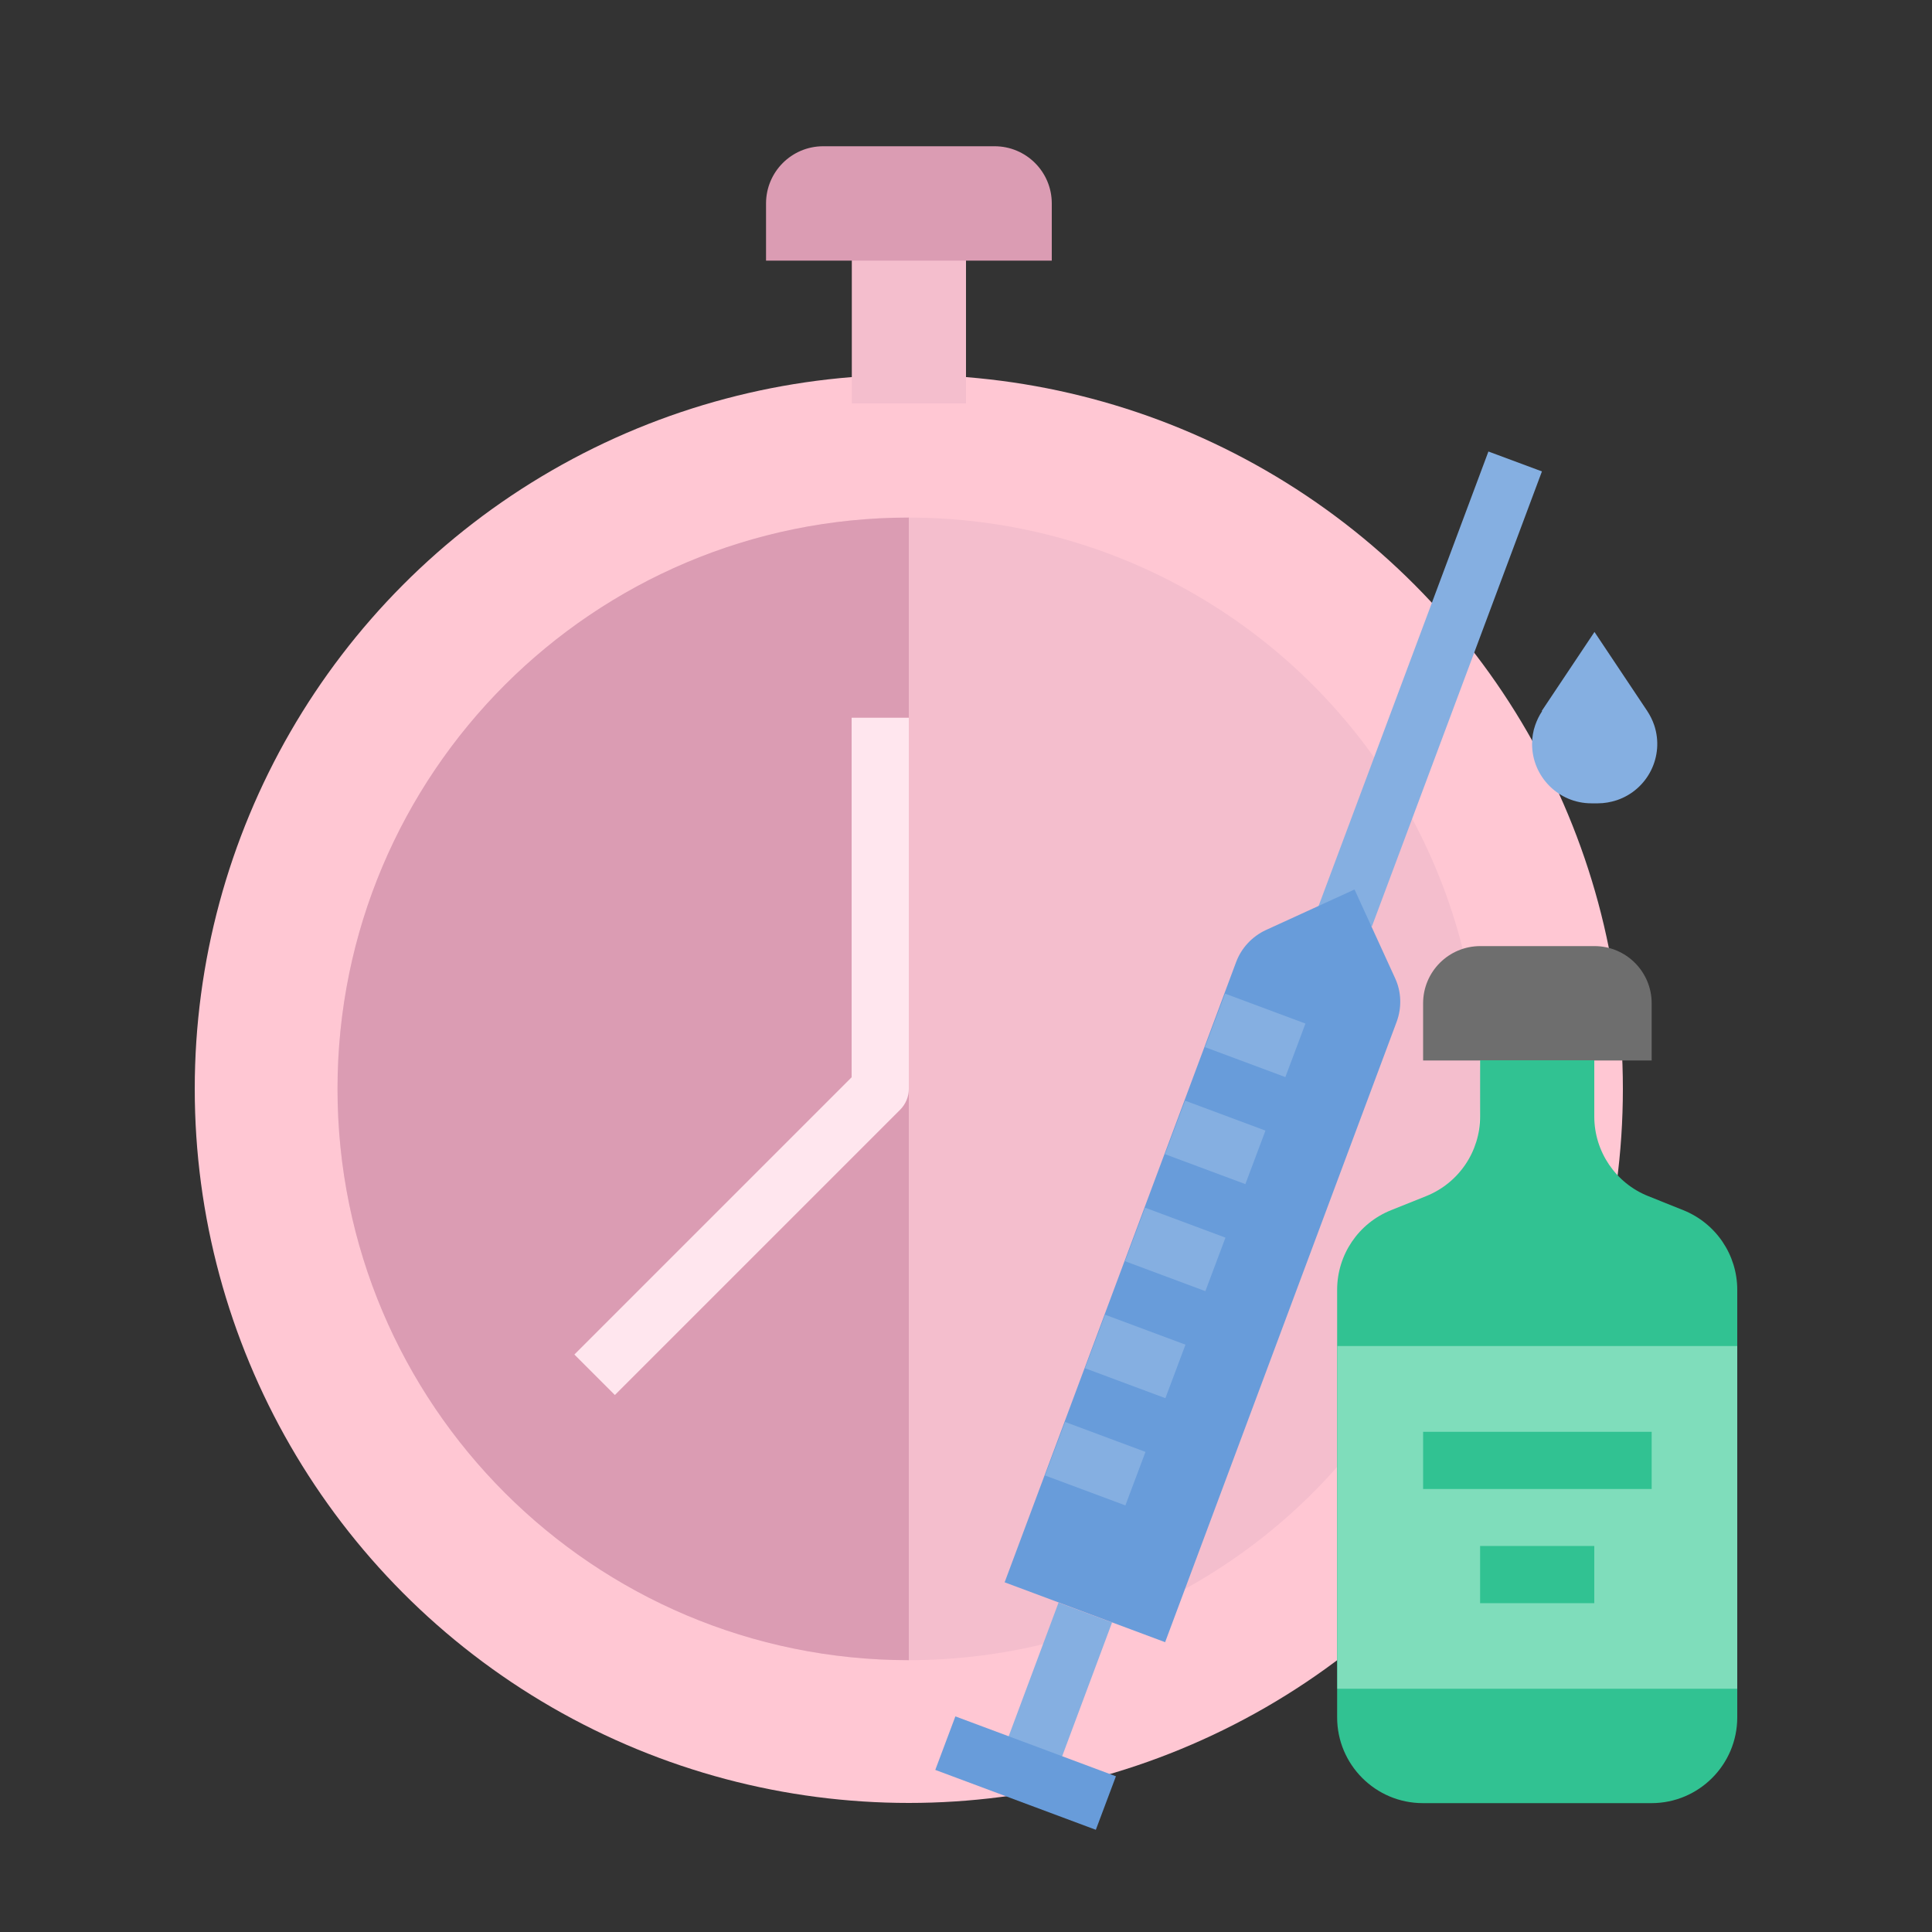 <?xml version="1.0" encoding="UTF-8"?>
<svg id="Layer_1" xmlns="http://www.w3.org/2000/svg" version="1.1" viewBox="0 0 100 100">
  <rect x="0" y="0" width="100" height="100" fill="#333333" stroke="none"/>
  <!-- Generator: Adobe Illustrator 29.8.1, SVG Export Plug-In . SVG Version: 2.1.1 Build 2)  -->
  <defs>
    <style>
      .st0 {
        fill: #6e6e6e;
      }

      .st1 {
        fill: #ffe6ee;
      }

      .st2 {
        fill: #7fddbb;
      }

      .st3 {
        fill: #85afe1;
      }

      .st4 {
        fill: #689cda;
      }

      .st5 {
        fill: #31c292;
      }

      .st6 {
        fill: #db9cb3;
      }

      .st7 {
        fill: #f4becd;
      }

      .st8 {
        fill: #ffc7d3;
      }
    </style>
  </defs>
  <g id="FLAT">
    <circle class="st8" cx="47.04" cy="56.36" r="36.96"/>
    <circle class="st7" cx="47.04" cy="56.36" r="29.57"/>
    <path class="st7" d="M44.09,12.01h5.91v8.87h-5.91v-8.87Z"/>
    <path class="st6" d="M17.47,56.36c0,16.33,13.24,29.57,29.57,29.57V26.79c-16.33,0-29.57,13.24-29.57,29.57Z"/>
    <path class="st0" d="M82.53,48.97h-5.91c-1.63,0-2.96,1.32-2.96,2.96v2.96h11.83v-2.96c0-1.63-1.32-2.96-2.96-2.96Z"/>
    <path class="st5" d="M87.13,62.64l-1.82-.73c-1.68-.67-2.79-2.3-2.79-4.12v-2.91h-5.91v2.91c0,1.81-1.1,3.44-2.79,4.12l-1.82.73c-1.68.67-2.79,2.3-2.79,4.12v22.13c0,2.45,1.99,4.44,4.44,4.44h11.83c2.45,0,4.44-1.99,4.44-4.44h0v-22.13c0-1.81-1.1-3.44-2.79-4.12Z"/>
    <path class="st2" d="M69.22,69.67h20.7v17.74h-20.7v-17.74Z"/>
    <path class="st5" d="M73.66,74.11h11.83v2.96h-11.83v-2.96Z"/>
    <path class="st5" d="M76.61,80.02h5.91v2.96h-5.91v-2.96Z"/>
    <path class="st3" d="M68.24,46.92l8.8-23.55,2.77,1.03-8.8,23.55-2.77-1.03Z"/>
    <path class="st3" d="M51.69,91.26l3.1-8.31,2.77,1.03-3.1,8.31-2.77-1.03Z"/>
    <path class="st4" d="M48.41,91.61l1.04-2.77,8.31,3.1-1.04,2.77-8.31-3.1Z"/>
    <path class="st6" d="M42.61,7.57h8.87c1.63,0,2.96,1.32,2.96,2.96v2.96h-14.79v-2.96c0-1.63,1.32-2.96,2.96-2.96Z"/>
    <path class="st1" d="M31.82,72.2l-2.09-2.09,14.35-14.35v-18.61h2.96v19.22c0,.39-.16.77-.43,1.05l-14.79,14.79Z"/>
    <path class="st3" d="M79.8,36.8l2.73-4.09,2.73,4.09c.15.23.27.47.36.73.54,1.61-.33,3.35-1.94,3.89-.31.1-.64.16-.97.16h-.34c-1.7,0-3.07-1.38-3.07-3.07,0-.33.05-.66.16-.97.09-.26.21-.51.36-.73h0Z"/>
    <path class="st4" d="M60.31,85l-8.31-3.1,11.98-32.1c.27-.73.83-1.33,1.54-1.66l4.59-2.1,2.1,4.59c.33.71.35,1.53.08,2.26l-11.98,32.1Z"/>
    <g>
      <path class="st3" d="M62.37,54.2l1.04-2.77,4.16,1.55-1.04,2.77-4.16-1.55Z"/>
      <path class="st3" d="M60.3,59.74l1.04-2.77,4.16,1.55-1.04,2.77-4.16-1.55Z"/>
      <path class="st3" d="M58.23,65.28l1.04-2.77,4.16,1.55-1.04,2.77-4.16-1.55Z"/>
      <path class="st3" d="M56.16,70.82l1.04-2.77,4.16,1.55-1.04,2.77-4.16-1.55Z"/>
      <path class="st3" d="M54.09,76.37l1.04-2.77,4.16,1.55-1.04,2.77-4.16-1.55Z"/>
    </g>
  </g>
</svg>
